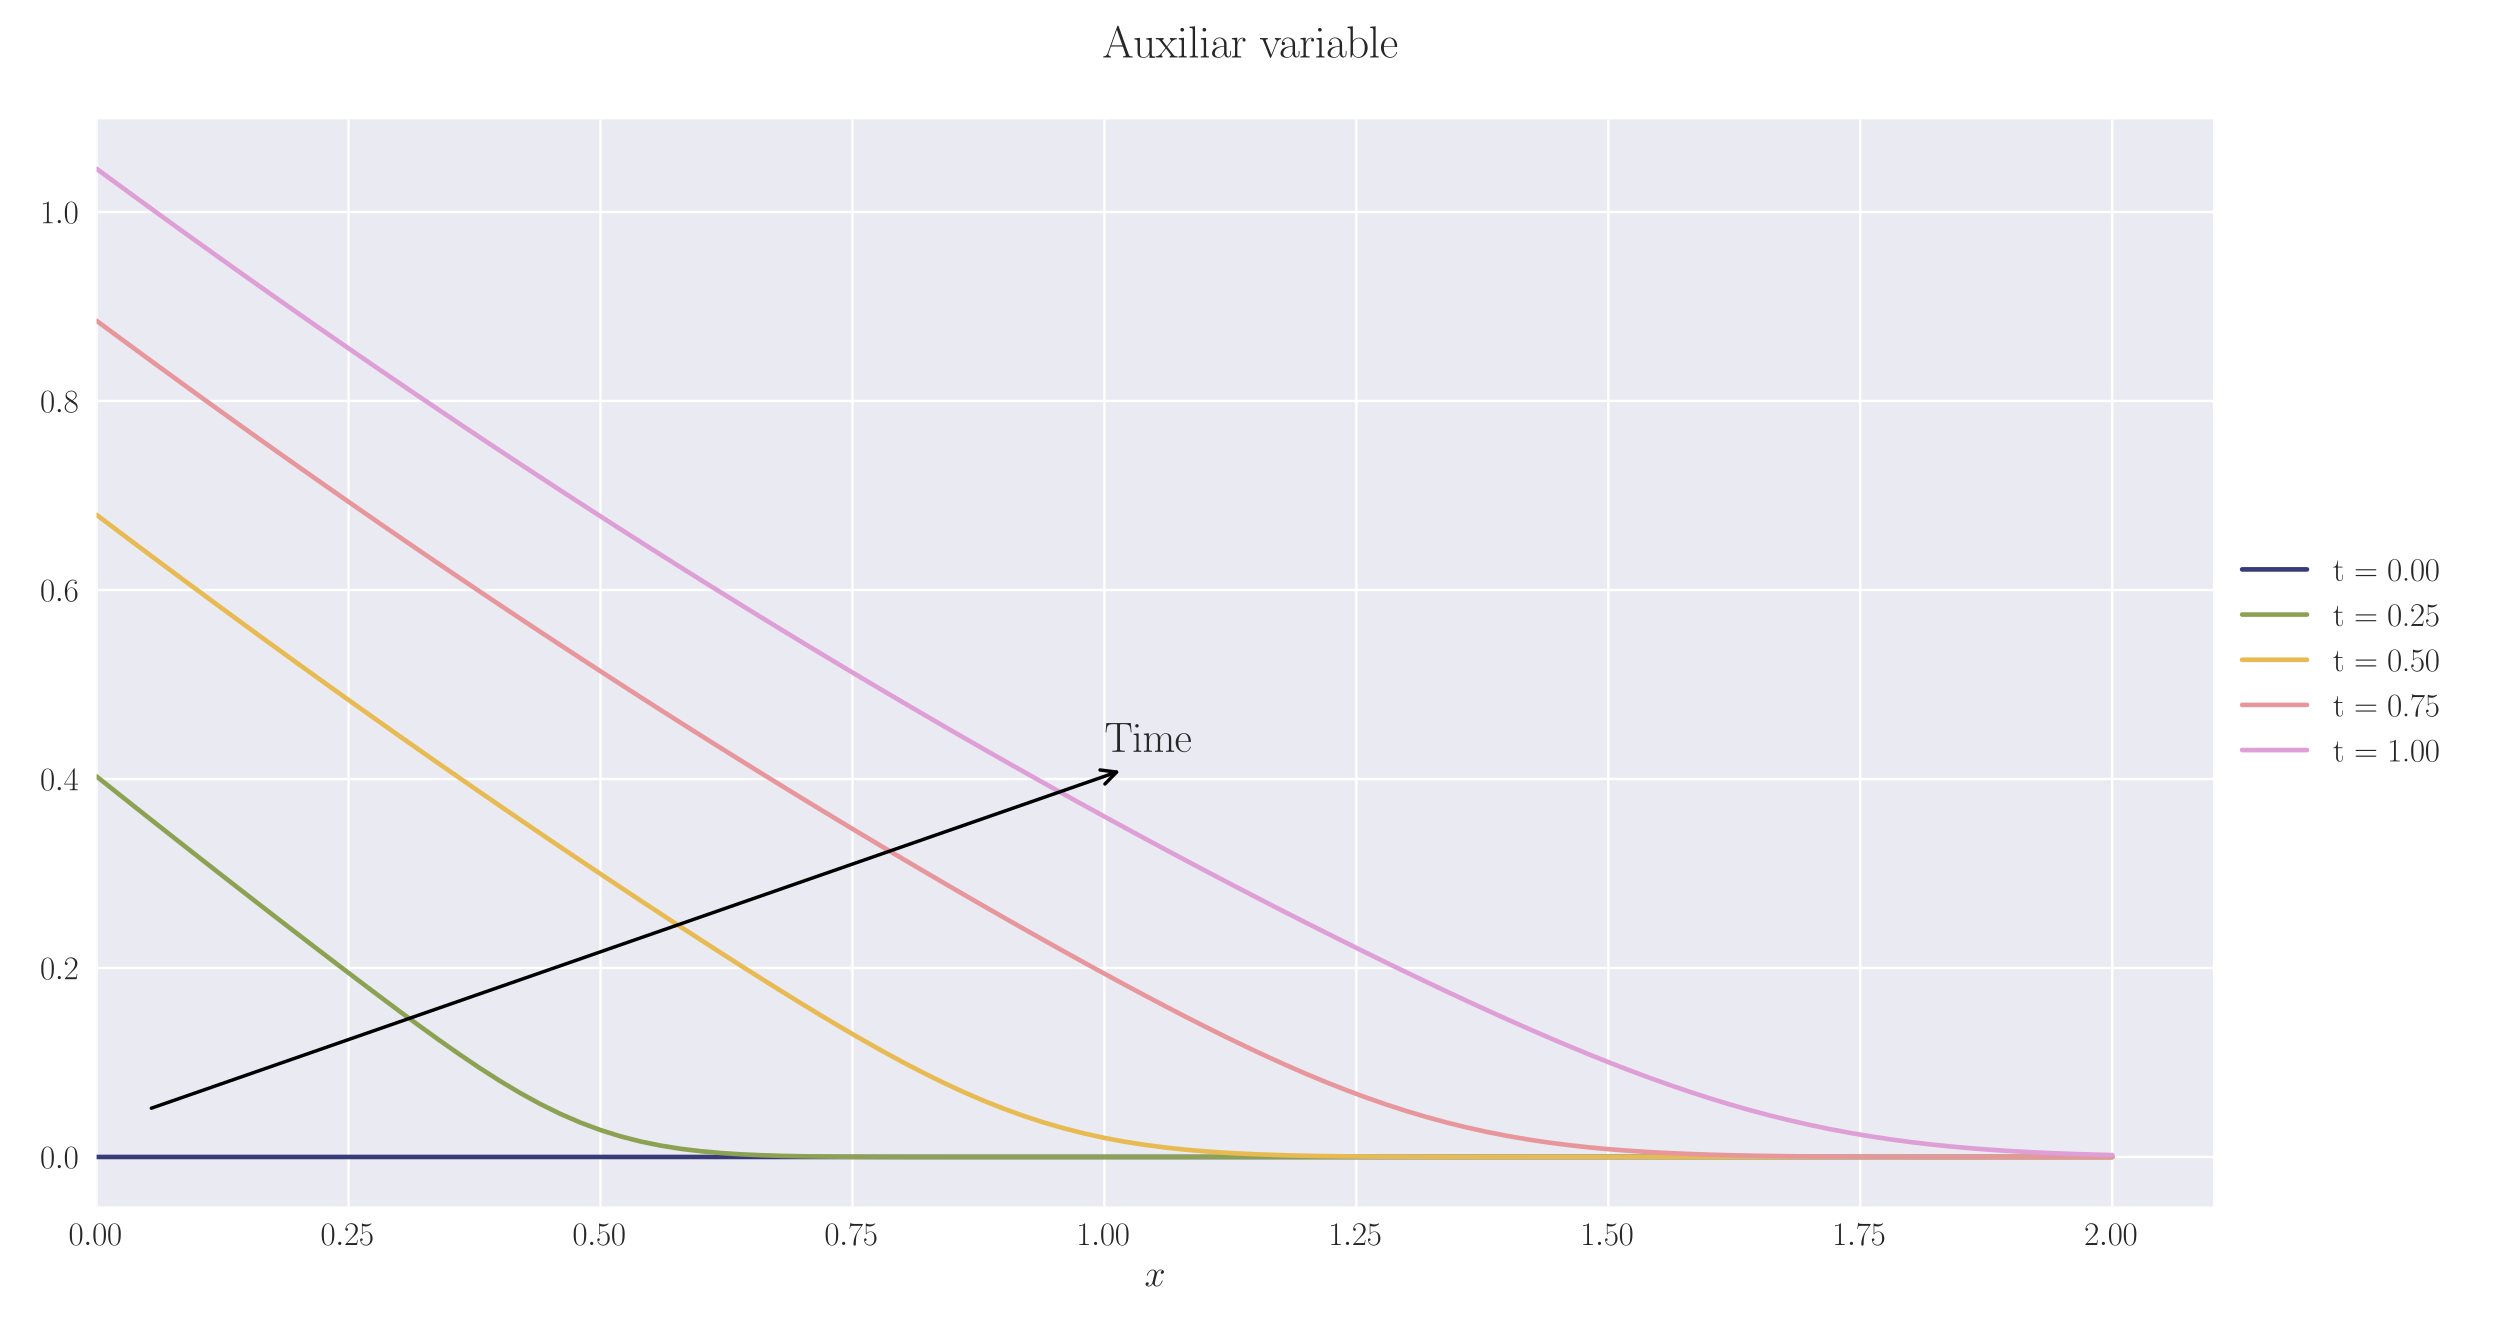<?xml version="1.0" encoding="utf-8" standalone="no"?>
<!DOCTYPE svg PUBLIC "-//W3C//DTD SVG 1.1//EN"
  "http://www.w3.org/Graphics/SVG/1.1/DTD/svg11.dtd">
<svg xmlns:xlink="http://www.w3.org/1999/xlink" width="1080pt" height="576pt" viewBox="0 0 1080 576" xmlns="http://www.w3.org/2000/svg" version="1.1">
 <defs>
  <style type="text/css">*{stroke-linejoin: round; stroke-linecap: butt}</style>
 </defs>
 <g id="figure_1">
  <g id="patch_1">
   <path d="M 0 576 
L 1080 576 
L 1080 0 
L 0 0 
z
" style="fill: #ffffff"/>
  </g>
  <g id="axes_1">
   <g id="patch_2">
    <path d="M 41.731 521.153 
L 956.003 521.153 
L 956.003 51.564 
L 41.731 51.564 
z
" style="fill: #eaeaf2"/>
   </g>
   <g id="matplotlib.axis_1">
    <g id="xtick_1">
     <g id="line2d_1">
      <path d="M 41.731 521.153 
L 41.731 51.564 
" clip-path="url(#p2956e46020)" style="fill: none; stroke: #ffffff; stroke-linecap: round"/>
     </g>
     <g id="line2d_2"/>
     <g id="text_1">
      <!-- $\mathdefault{0.00}$ -->
      <g style="fill: #262626" transform="translate(29.591 537.839) scale(0.14 -0.14)">
       <defs>
        <path id="CMR17-30" d="M 2688 2025 
C 2688 2416 2682 3080 2413 3591 
C 2176 4039 1798 4198 1466 4198 
C 1158 4198 768 4058 525 3597 
C 269 3118 243 2524 243 2025 
C 243 1661 250 1106 448 619 
C 723 -39 1216 -128 1466 -128 
C 1760 -128 2208 -7 2470 600 
C 2662 1042 2688 1559 2688 2025 
z
M 1466 -26 
C 1056 -26 813 325 723 812 
C 653 1188 653 1738 653 2096 
C 653 2588 653 2997 736 3387 
C 858 3929 1216 4096 1466 4096 
C 1728 4096 2067 3923 2189 3400 
C 2272 3036 2278 2607 2278 2096 
C 2278 1680 2278 1169 2202 792 
C 2067 95 1690 -26 1466 -26 
z
" transform="scale(0.016)"/>
        <path id="CMMI12-3a" d="M 1178 307 
C 1178 492 1024 619 870 619 
C 685 619 557 466 557 313 
C 557 128 710 0 864 0 
C 1050 0 1178 153 1178 307 
z
" transform="scale(0.016)"/>
       </defs>
       <use xlink:href="#CMR17-30" transform="scale(0.996)"/>
       <use xlink:href="#CMMI12-3a" transform="translate(45.69 0) scale(0.996)"/>
       <use xlink:href="#CMR17-30" transform="translate(72.788 0) scale(0.996)"/>
       <use xlink:href="#CMR17-30" transform="translate(118.478 0) scale(0.996)"/>
      </g>
     </g>
    </g>
    <g id="xtick_2">
     <g id="line2d_3">
      <path d="M 150.573 521.153 
L 150.573 51.564 
" clip-path="url(#p2956e46020)" style="fill: none; stroke: #ffffff; stroke-linecap: round"/>
     </g>
     <g id="line2d_4"/>
     <g id="text_2">
      <!-- $\mathdefault{0.25}$ -->
      <g style="fill: #262626" transform="translate(138.433 537.839) scale(0.14 -0.14)">
       <defs>
        <path id="CMR17-32" d="M 2669 989 
L 2554 989 
C 2490 536 2438 459 2413 420 
C 2381 369 1920 369 1830 369 
L 602 369 
C 832 619 1280 1072 1824 1597 
C 2214 1967 2669 2402 2669 3035 
C 2669 3790 2067 4224 1395 4224 
C 691 4224 262 3604 262 3030 
C 262 2780 448 2748 525 2748 
C 589 2748 781 2787 781 3010 
C 781 3207 614 3264 525 3264 
C 486 3264 448 3258 422 3245 
C 544 3790 915 4058 1306 4058 
C 1862 4058 2227 3617 2227 3035 
C 2227 2479 1901 2000 1536 1584 
L 262 146 
L 262 0 
L 2515 0 
L 2669 989 
z
" transform="scale(0.016)"/>
        <path id="CMR17-35" d="M 730 3692 
C 794 3666 1056 3584 1325 3584 
C 1920 3584 2246 3911 2432 4100 
C 2432 4157 2432 4192 2394 4192 
C 2387 4192 2374 4192 2323 4163 
C 2099 4058 1837 3973 1517 3973 
C 1325 3973 1037 3999 723 4139 
C 653 4171 640 4171 634 4171 
C 602 4171 595 4164 595 4037 
L 595 2203 
C 595 2089 595 2057 659 2057 
C 691 2057 704 2070 736 2114 
C 941 2401 1222 2522 1542 2522 
C 1766 2522 2246 2382 2246 1289 
C 2246 1085 2246 715 2054 421 
C 1894 159 1645 25 1370 25 
C 947 25 518 320 403 814 
C 429 807 480 795 506 795 
C 589 795 749 840 749 1038 
C 749 1210 627 1280 506 1280 
C 358 1280 262 1190 262 1011 
C 262 454 704 -128 1382 -128 
C 2042 -128 2669 440 2669 1264 
C 2669 2030 2170 2624 1549 2624 
C 1222 2624 947 2503 730 2274 
L 730 3692 
z
" transform="scale(0.016)"/>
       </defs>
       <use xlink:href="#CMR17-30" transform="scale(0.996)"/>
       <use xlink:href="#CMMI12-3a" transform="translate(45.69 0) scale(0.996)"/>
       <use xlink:href="#CMR17-32" transform="translate(72.788 0) scale(0.996)"/>
       <use xlink:href="#CMR17-35" transform="translate(118.478 0) scale(0.996)"/>
      </g>
     </g>
    </g>
    <g id="xtick_3">
     <g id="line2d_5">
      <path d="M 259.415 521.153 
L 259.415 51.564 
" clip-path="url(#p2956e46020)" style="fill: none; stroke: #ffffff; stroke-linecap: round"/>
     </g>
     <g id="line2d_6"/>
     <g id="text_3">
      <!-- $\mathdefault{0.50}$ -->
      <g style="fill: #262626" transform="translate(247.275 537.839) scale(0.14 -0.14)">
       <use xlink:href="#CMR17-30" transform="scale(0.996)"/>
       <use xlink:href="#CMMI12-3a" transform="translate(45.69 0) scale(0.996)"/>
       <use xlink:href="#CMR17-35" transform="translate(72.788 0) scale(0.996)"/>
       <use xlink:href="#CMR17-30" transform="translate(118.478 0) scale(0.996)"/>
      </g>
     </g>
    </g>
    <g id="xtick_4">
     <g id="line2d_7">
      <path d="M 368.256 521.153 
L 368.256 51.564 
" clip-path="url(#p2956e46020)" style="fill: none; stroke: #ffffff; stroke-linecap: round"/>
     </g>
     <g id="line2d_8"/>
     <g id="text_4">
      <!-- $\mathdefault{0.75}$ -->
      <g style="fill: #262626" transform="translate(356.117 537.839) scale(0.14 -0.14)">
       <defs>
        <path id="CMR17-37" d="M 2886 3941 
L 2886 4081 
L 1382 4081 
C 634 4081 621 4165 595 4288 
L 480 4288 
L 294 3094 
L 410 3094 
C 429 3215 474 3540 550 3661 
C 589 3712 1062 3712 1171 3712 
L 2579 3712 
L 1869 2661 
C 1395 1954 1069 999 1069 165 
C 1069 89 1069 -128 1299 -128 
C 1530 -128 1530 89 1530 171 
L 1530 465 
C 1530 1508 1709 2196 2003 2636 
L 2886 3941 
z
" transform="scale(0.016)"/>
       </defs>
       <use xlink:href="#CMR17-30" transform="scale(0.996)"/>
       <use xlink:href="#CMMI12-3a" transform="translate(45.69 0) scale(0.996)"/>
       <use xlink:href="#CMR17-37" transform="translate(72.788 0) scale(0.996)"/>
       <use xlink:href="#CMR17-35" transform="translate(118.478 0) scale(0.996)"/>
      </g>
     </g>
    </g>
    <g id="xtick_5">
     <g id="line2d_9">
      <path d="M 477.098 521.153 
L 477.098 51.564 
" clip-path="url(#p2956e46020)" style="fill: none; stroke: #ffffff; stroke-linecap: round"/>
     </g>
     <g id="line2d_10"/>
     <g id="text_5">
      <!-- $\mathdefault{1.00}$ -->
      <g style="fill: #262626" transform="translate(464.959 537.839) scale(0.14 -0.14)">
       <defs>
        <path id="CMR17-31" d="M 1702 4058 
C 1702 4192 1696 4192 1606 4192 
C 1357 3916 979 3827 621 3827 
C 602 3827 570 3827 563 3808 
C 557 3795 557 3782 557 3648 
C 755 3648 1088 3686 1344 3839 
L 1344 461 
C 1344 236 1331 160 781 160 
L 589 160 
L 589 0 
C 896 0 1216 0 1523 0 
C 1830 0 2150 0 2458 0 
L 2458 160 
L 2266 160 
C 1715 160 1702 230 1702 458 
L 1702 4058 
z
" transform="scale(0.016)"/>
       </defs>
       <use xlink:href="#CMR17-31" transform="scale(0.996)"/>
       <use xlink:href="#CMMI12-3a" transform="translate(45.69 0) scale(0.996)"/>
       <use xlink:href="#CMR17-30" transform="translate(72.788 0) scale(0.996)"/>
       <use xlink:href="#CMR17-30" transform="translate(118.478 0) scale(0.996)"/>
      </g>
     </g>
    </g>
    <g id="xtick_6">
     <g id="line2d_11">
      <path d="M 585.94 521.153 
L 585.94 51.564 
" clip-path="url(#p2956e46020)" style="fill: none; stroke: #ffffff; stroke-linecap: round"/>
     </g>
     <g id="line2d_12"/>
     <g id="text_6">
      <!-- $\mathdefault{1.25}$ -->
      <g style="fill: #262626" transform="translate(573.801 537.839) scale(0.14 -0.14)">
       <use xlink:href="#CMR17-31" transform="scale(0.996)"/>
       <use xlink:href="#CMMI12-3a" transform="translate(45.69 0) scale(0.996)"/>
       <use xlink:href="#CMR17-32" transform="translate(72.788 0) scale(0.996)"/>
       <use xlink:href="#CMR17-35" transform="translate(118.478 0) scale(0.996)"/>
      </g>
     </g>
    </g>
    <g id="xtick_7">
     <g id="line2d_13">
      <path d="M 694.782 521.153 
L 694.782 51.564 
" clip-path="url(#p2956e46020)" style="fill: none; stroke: #ffffff; stroke-linecap: round"/>
     </g>
     <g id="line2d_14"/>
     <g id="text_7">
      <!-- $\mathdefault{1.50}$ -->
      <g style="fill: #262626" transform="translate(682.643 537.839) scale(0.14 -0.14)">
       <use xlink:href="#CMR17-31" transform="scale(0.996)"/>
       <use xlink:href="#CMMI12-3a" transform="translate(45.69 0) scale(0.996)"/>
       <use xlink:href="#CMR17-35" transform="translate(72.788 0) scale(0.996)"/>
       <use xlink:href="#CMR17-30" transform="translate(118.478 0) scale(0.996)"/>
      </g>
     </g>
    </g>
    <g id="xtick_8">
     <g id="line2d_15">
      <path d="M 803.624 521.153 
L 803.624 51.564 
" clip-path="url(#p2956e46020)" style="fill: none; stroke: #ffffff; stroke-linecap: round"/>
     </g>
     <g id="line2d_16"/>
     <g id="text_8">
      <!-- $\mathdefault{1.75}$ -->
      <g style="fill: #262626" transform="translate(791.485 537.839) scale(0.14 -0.14)">
       <use xlink:href="#CMR17-31" transform="scale(0.996)"/>
       <use xlink:href="#CMMI12-3a" transform="translate(45.69 0) scale(0.996)"/>
       <use xlink:href="#CMR17-37" transform="translate(72.788 0) scale(0.996)"/>
       <use xlink:href="#CMR17-35" transform="translate(118.478 0) scale(0.996)"/>
      </g>
     </g>
    </g>
    <g id="xtick_9">
     <g id="line2d_17">
      <path d="M 912.466 521.153 
L 912.466 51.564 
" clip-path="url(#p2956e46020)" style="fill: none; stroke: #ffffff; stroke-linecap: round"/>
     </g>
     <g id="line2d_18"/>
     <g id="text_9">
      <!-- $\mathdefault{2.00}$ -->
      <g style="fill: #262626" transform="translate(900.327 537.839) scale(0.14 -0.14)">
       <use xlink:href="#CMR17-32" transform="scale(0.996)"/>
       <use xlink:href="#CMMI12-3a" transform="translate(45.69 0) scale(0.996)"/>
       <use xlink:href="#CMR17-30" transform="translate(72.788 0) scale(0.996)"/>
       <use xlink:href="#CMR17-30" transform="translate(118.478 0) scale(0.996)"/>
      </g>
     </g>
    </g>
    <g id="text_10">
     <!-- $x$ -->
     <g style="fill: #262626" transform="translate(494.432 555.621) scale(0.16 -0.16)">
      <defs>
       <path id="CMMI12-78" d="M 3034 2606 
C 2829 2567 2752 2414 2752 2293 
C 2752 2139 2874 2088 2963 2088 
C 3155 2088 3290 2254 3290 2427 
C 3290 2695 2982 2816 2714 2816 
C 2323 2816 2106 2433 2048 2312 
C 1901 2816 1504 2816 1389 2816 
C 736 2816 390 1980 390 1839 
C 390 1814 416 1782 461 1782 
C 512 1782 525 1820 538 1846 
C 755 2555 1184 2689 1370 2689 
C 1658 2689 1715 2420 1715 2267 
C 1715 2127 1677 1980 1600 1673 
L 1382 798 
C 1286 415 1101 64 762 64 
C 730 64 570 64 435 147 
C 666 192 717 383 717 460 
C 717 588 621 664 499 664 
C 346 664 179 530 179 326 
C 179 57 480 -64 755 -64 
C 1062 -64 1280 179 1414 441 
C 1517 64 1837 -64 2074 -64 
C 2726 -64 3072 773 3072 913 
C 3072 945 3046 971 3008 971 
C 2950 971 2944 939 2925 888 
C 2752 326 2381 64 2093 64 
C 1869 64 1747 230 1747 492 
C 1747 632 1773 734 1875 1156 
L 2099 2024 
C 2195 2408 2413 2689 2707 2689 
C 2720 2689 2899 2689 3034 2606 
z
" transform="scale(0.016)"/>
      </defs>
      <use xlink:href="#CMMI12-78" transform="scale(0.996)"/>
     </g>
    </g>
   </g>
   <g id="matplotlib.axis_2">
    <g id="ytick_1">
     <g id="line2d_19">
      <path d="M 41.731 499.808 
L 956.003 499.808 
" clip-path="url(#p2956e46020)" style="fill: none; stroke: #ffffff; stroke-linecap: round"/>
     </g>
     <g id="line2d_20"/>
     <g id="text_11">
      <!-- $\mathdefault{0.0}$ -->
      <g style="fill: #262626" transform="translate(17.28 504.651) scale(0.14 -0.14)">
       <use xlink:href="#CMR17-30" transform="scale(0.996)"/>
       <use xlink:href="#CMMI12-3a" transform="translate(45.69 0) scale(0.996)"/>
       <use xlink:href="#CMR17-30" transform="translate(72.788 0) scale(0.996)"/>
      </g>
     </g>
    </g>
    <g id="ytick_2">
     <g id="line2d_21">
      <path d="M 41.731 418.162 
L 956.003 418.162 
" clip-path="url(#p2956e46020)" style="fill: none; stroke: #ffffff; stroke-linecap: round"/>
     </g>
     <g id="line2d_22"/>
     <g id="text_12">
      <!-- $\mathdefault{0.2}$ -->
      <g style="fill: #262626" transform="translate(17.28 423.005) scale(0.14 -0.14)">
       <use xlink:href="#CMR17-30" transform="scale(0.996)"/>
       <use xlink:href="#CMMI12-3a" transform="translate(45.69 0) scale(0.996)"/>
       <use xlink:href="#CMR17-32" transform="translate(72.788 0) scale(0.996)"/>
      </g>
     </g>
    </g>
    <g id="ytick_3">
     <g id="line2d_23">
      <path d="M 41.731 336.515 
L 956.003 336.515 
" clip-path="url(#p2956e46020)" style="fill: none; stroke: #ffffff; stroke-linecap: round"/>
     </g>
     <g id="line2d_24"/>
     <g id="text_13">
      <!-- $\mathdefault{0.4}$ -->
      <g style="fill: #262626" transform="translate(17.28 341.358) scale(0.14 -0.14)">
       <defs>
        <path id="CMR17-34" d="M 2150 4122 
C 2150 4256 2144 4256 2029 4256 
L 128 1254 
L 128 1088 
L 1779 1088 
L 1779 457 
C 1779 224 1766 160 1318 160 
L 1197 160 
L 1197 0 
C 1402 0 1747 0 1965 0 
C 2182 0 2528 0 2733 0 
L 2733 160 
L 2611 160 
C 2163 160 2150 224 2150 457 
L 2150 1088 
L 2803 1088 
L 2803 1254 
L 2150 1254 
L 2150 4122 
z
M 1798 3703 
L 1798 1254 
L 256 1254 
L 1798 3703 
z
" transform="scale(0.016)"/>
       </defs>
       <use xlink:href="#CMR17-30" transform="scale(0.996)"/>
       <use xlink:href="#CMMI12-3a" transform="translate(45.69 0) scale(0.996)"/>
       <use xlink:href="#CMR17-34" transform="translate(72.788 0) scale(0.996)"/>
      </g>
     </g>
    </g>
    <g id="ytick_4">
     <g id="line2d_25">
      <path d="M 41.731 254.869 
L 956.003 254.869 
" clip-path="url(#p2956e46020)" style="fill: none; stroke: #ffffff; stroke-linecap: round"/>
     </g>
     <g id="line2d_26"/>
     <g id="text_14">
      <!-- $\mathdefault{0.6}$ -->
      <g style="fill: #262626" transform="translate(17.28 259.712) scale(0.14 -0.14)">
       <defs>
        <path id="CMR17-36" d="M 678 2176 
C 678 3690 1395 4032 1811 4032 
C 1946 4032 2272 4009 2400 3776 
C 2298 3776 2106 3776 2106 3553 
C 2106 3381 2246 3323 2336 3323 
C 2394 3323 2566 3348 2566 3560 
C 2566 3954 2246 4179 1805 4179 
C 1043 4179 243 3390 243 1984 
C 243 253 966 -128 1478 -128 
C 2099 -128 2688 427 2688 1283 
C 2688 2081 2170 2662 1517 2662 
C 1126 2662 838 2407 678 1960 
L 678 2176 
z
M 1478 25 
C 691 25 691 1200 691 1436 
C 691 1896 909 2560 1504 2560 
C 1613 2560 1926 2560 2138 2120 
C 2253 1870 2253 1609 2253 1289 
C 2253 944 2253 690 2118 434 
C 1978 171 1773 25 1478 25 
z
" transform="scale(0.016)"/>
       </defs>
       <use xlink:href="#CMR17-30" transform="scale(0.996)"/>
       <use xlink:href="#CMMI12-3a" transform="translate(45.69 0) scale(0.996)"/>
       <use xlink:href="#CMR17-36" transform="translate(72.788 0) scale(0.996)"/>
      </g>
     </g>
    </g>
    <g id="ytick_5">
     <g id="line2d_27">
      <path d="M 41.731 173.223 
L 956.003 173.223 
" clip-path="url(#p2956e46020)" style="fill: none; stroke: #ffffff; stroke-linecap: round"/>
     </g>
     <g id="line2d_28"/>
     <g id="text_15">
      <!-- $\mathdefault{0.8}$ -->
      <g style="fill: #262626" transform="translate(17.28 178.066) scale(0.14 -0.14)">
       <defs>
        <path id="CMR17-38" d="M 1741 2264 
C 2144 2467 2554 2773 2554 3263 
C 2554 3841 1990 4179 1472 4179 
C 890 4179 378 3759 378 3180 
C 378 3021 416 2747 666 2505 
C 730 2442 998 2251 1171 2130 
C 883 1983 211 1634 211 934 
C 211 279 838 -128 1459 -128 
C 2144 -128 2720 362 2720 1010 
C 2720 1590 2330 1857 2074 2029 
L 1741 2264 
z
M 902 2822 
C 851 2854 595 3051 595 3351 
C 595 3739 998 4032 1459 4032 
C 1965 4032 2336 3676 2336 3262 
C 2336 2669 1670 2331 1638 2331 
C 1632 2331 1626 2331 1574 2370 
L 902 2822 
z
M 2080 1519 
C 2176 1449 2483 1240 2483 851 
C 2483 381 2010 25 1472 25 
C 890 25 448 438 448 940 
C 448 1443 838 1862 1280 2060 
L 2080 1519 
z
" transform="scale(0.016)"/>
       </defs>
       <use xlink:href="#CMR17-30" transform="scale(0.996)"/>
       <use xlink:href="#CMMI12-3a" transform="translate(45.69 0) scale(0.996)"/>
       <use xlink:href="#CMR17-38" transform="translate(72.788 0) scale(0.996)"/>
      </g>
     </g>
    </g>
    <g id="ytick_6">
     <g id="line2d_29">
      <path d="M 41.731 91.576 
L 956.003 91.576 
" clip-path="url(#p2956e46020)" style="fill: none; stroke: #ffffff; stroke-linecap: round"/>
     </g>
     <g id="line2d_30"/>
     <g id="text_16">
      <!-- $\mathdefault{1.0}$ -->
      <g style="fill: #262626" transform="translate(17.28 96.419) scale(0.14 -0.14)">
       <use xlink:href="#CMR17-31" transform="scale(0.996)"/>
       <use xlink:href="#CMMI12-3a" transform="translate(45.69 0) scale(0.996)"/>
       <use xlink:href="#CMR17-30" transform="translate(72.788 0) scale(0.996)"/>
      </g>
     </g>
    </g>
   </g>
   <g id="line2d_31">
    <path d="M 41.731 499.808 
L 50.438 499.808 
L 59.145 499.808 
L 67.853 499.808 
L 76.56 499.808 
L 85.267 499.808 
L 93.975 499.808 
L 102.682 499.808 
L 111.389 499.808 
L 120.097 499.808 
L 128.804 499.808 
L 137.512 499.808 
L 146.219 499.808 
L 154.926 499.808 
L 163.634 499.808 
L 172.341 499.808 
L 181.048 499.808 
L 189.756 499.808 
L 198.463 499.808 
L 207.17 499.808 
L 215.878 499.808 
L 224.585 499.808 
L 233.292 499.808 
L 242 499.808 
L 250.707 499.808 
L 259.415 499.808 
L 268.122 499.808 
L 276.829 499.808 
L 285.537 499.808 
L 294.244 499.808 
L 302.951 499.808 
L 311.659 499.808 
L 320.366 499.808 
L 329.073 499.808 
L 337.781 499.808 
L 346.488 499.808 
L 355.195 499.808 
L 363.903 499.808 
L 372.61 499.808 
L 381.318 499.808 
L 390.025 499.808 
L 398.732 499.808 
L 407.44 499.808 
L 416.147 499.808 
L 424.854 499.808 
L 433.562 499.808 
L 442.269 499.808 
L 450.976 499.808 
L 459.684 499.808 
L 468.391 499.808 
L 477.098 499.808 
L 485.806 499.808 
L 494.513 499.808 
L 503.221 499.808 
L 511.928 499.808 
L 520.635 499.808 
L 529.343 499.808 
L 538.05 499.808 
L 546.757 499.808 
L 555.465 499.808 
L 564.172 499.808 
L 572.879 499.808 
L 581.587 499.808 
L 590.294 499.808 
L 599.001 499.808 
L 607.709 499.808 
L 616.416 499.808 
L 625.124 499.808 
L 633.831 499.808 
L 642.538 499.808 
L 651.246 499.808 
L 659.953 499.808 
L 668.66 499.808 
L 677.368 499.808 
L 686.075 499.808 
L 694.782 499.808 
L 703.49 499.808 
L 712.197 499.808 
L 720.904 499.808 
L 729.612 499.808 
L 738.319 499.808 
L 747.027 499.808 
L 755.734 499.808 
L 764.441 499.808 
L 773.149 499.808 
L 781.856 499.808 
L 790.563 499.808 
L 799.271 499.808 
L 807.978 499.808 
L 816.685 499.808 
L 825.393 499.808 
L 834.1 499.808 
L 842.807 499.808 
L 851.515 499.808 
L 860.222 499.808 
L 868.93 499.808 
L 877.637 499.808 
L 886.344 499.808 
L 895.052 499.808 
L 903.759 499.808 
L 912.466 499.808 
" clip-path="url(#p2956e46020)" style="fill: none; stroke: #393b79; stroke-width: 2; stroke-linecap: round"/>
   </g>
   <g id="line2d_32">
    <path d="M 41.731 335.423 
L 50.438 342.36 
L 59.145 349.272 
L 67.853 356.159 
L 76.56 363.02 
L 85.267 369.857 
L 93.975 376.668 
L 102.682 383.455 
L 111.389 390.216 
L 120.097 396.951 
L 128.804 403.66 
L 137.512 410.342 
L 146.219 416.992 
L 154.926 423.606 
L 163.634 430.172 
L 172.341 436.673 
L 181.048 443.082 
L 189.756 449.363 
L 198.463 455.467 
L 207.17 461.336 
L 215.878 466.906 
L 224.585 472.108 
L 233.292 476.881 
L 242 481.173 
L 250.707 484.949 
L 259.415 488.195 
L 268.122 490.918 
L 276.829 493.146 
L 285.537 494.922 
L 294.244 496.303 
L 302.951 497.348 
L 311.659 498.12 
L 320.366 498.675 
L 329.073 499.064 
L 337.781 499.33 
L 346.488 499.508 
L 355.195 499.623 
L 363.903 499.697 
L 372.61 499.743 
L 381.318 499.77 
L 390.025 499.787 
L 398.732 499.796 
L 407.44 499.802 
L 416.147 499.805 
L 424.854 499.806 
L 433.562 499.807 
L 442.269 499.808 
L 450.976 499.808 
L 459.684 499.808 
L 468.391 499.808 
L 477.098 499.808 
L 485.806 499.808 
L 494.513 499.808 
L 503.221 499.808 
L 511.928 499.808 
L 520.635 499.808 
L 529.343 499.808 
L 538.05 499.808 
L 546.757 499.808 
L 555.465 499.808 
L 564.172 499.808 
L 572.879 499.808 
L 581.587 499.808 
L 590.294 499.808 
L 599.001 499.808 
L 607.709 499.808 
L 616.416 499.808 
L 625.124 499.808 
L 633.831 499.808 
L 642.538 499.808 
L 651.246 499.808 
L 659.953 499.808 
L 668.66 499.808 
L 677.368 499.808 
L 686.075 499.808 
L 694.782 499.808 
L 703.49 499.808 
L 712.197 499.808 
L 720.904 499.808 
L 729.612 499.808 
L 738.319 499.808 
L 747.027 499.808 
L 755.734 499.808 
L 764.441 499.808 
L 773.149 499.808 
L 781.856 499.808 
L 790.563 499.808 
L 799.271 499.808 
L 807.978 499.808 
L 816.685 499.808 
L 825.393 499.808 
L 834.1 499.808 
L 842.807 499.808 
L 851.515 499.808 
L 860.222 499.808 
L 868.93 499.808 
L 877.637 499.808 
L 886.344 499.808 
L 895.052 499.808 
L 903.759 499.808 
L 912.466 499.808 
" clip-path="url(#p2956e46020)" style="fill: none; stroke: #8ca252; stroke-width: 2; stroke-linecap: round"/>
   </g>
   <g id="line2d_33">
    <path d="M 41.731 222.407 
L 50.438 228.98 
L 59.145 235.523 
L 67.853 242.036 
L 76.56 248.519 
L 85.267 254.971 
L 93.975 261.393 
L 102.682 267.785 
L 111.389 274.146 
L 120.097 280.477 
L 128.804 286.777 
L 137.512 293.046 
L 146.219 299.285 
L 154.926 305.493 
L 163.634 311.67 
L 172.341 317.816 
L 181.048 323.931 
L 189.756 330.015 
L 198.463 336.068 
L 207.17 342.089 
L 215.878 348.079 
L 224.585 354.037 
L 233.292 359.963 
L 242 365.857 
L 250.707 371.719 
L 259.415 377.549 
L 268.122 383.346 
L 276.829 389.109 
L 285.537 394.838 
L 294.244 400.531 
L 302.951 406.185 
L 311.659 411.798 
L 320.366 417.364 
L 329.073 422.877 
L 337.781 428.327 
L 346.488 433.704 
L 355.195 438.992 
L 363.903 444.174 
L 372.61 449.229 
L 381.318 454.134 
L 390.025 458.861 
L 398.732 463.386 
L 407.44 467.68 
L 416.147 471.719 
L 424.854 475.479 
L 433.562 478.943 
L 442.269 482.096 
L 450.976 484.933 
L 459.684 487.453 
L 468.391 489.662 
L 477.098 491.572 
L 485.806 493.202 
L 494.513 494.572 
L 503.221 495.709 
L 511.928 496.638 
L 520.635 497.387 
L 529.343 497.982 
L 538.05 498.448 
L 546.757 498.808 
L 555.465 499.082 
L 564.172 499.287 
L 572.879 499.439 
L 581.587 499.55 
L 590.294 499.63 
L 599.001 499.687 
L 607.709 499.726 
L 616.416 499.754 
L 625.124 499.772 
L 633.831 499.785 
L 642.538 499.793 
L 651.246 499.799 
L 659.953 499.802 
L 668.66 499.804 
L 677.368 499.806 
L 686.075 499.807 
L 694.782 499.807 
L 703.49 499.808 
L 712.197 499.808 
L 720.904 499.808 
L 729.612 499.808 
L 738.319 499.808 
L 747.027 499.808 
L 755.734 499.808 
L 764.441 499.808 
L 773.149 499.808 
L 781.856 499.808 
L 790.563 499.808 
L 799.271 499.808 
L 807.978 499.808 
L 816.685 499.808 
L 825.393 499.808 
L 834.1 499.808 
L 842.807 499.808 
L 851.515 499.808 
L 860.222 499.808 
L 868.93 499.808 
L 877.637 499.808 
L 886.344 499.808 
L 895.052 499.808 
L 903.759 499.808 
L 912.466 499.808 
" clip-path="url(#p2956e46020)" style="fill: none; stroke: #e7ba52; stroke-width: 2; stroke-linecap: round"/>
   </g>
   <g id="line2d_34">
    <path d="M 41.731 138.577 
L 50.438 145.015 
L 59.145 151.421 
L 67.853 157.796 
L 76.56 164.139 
L 85.267 170.451 
L 93.975 176.731 
L 102.682 182.979 
L 111.389 189.196 
L 120.097 195.382 
L 128.804 201.535 
L 137.512 207.657 
L 146.219 213.747 
L 154.926 219.805 
L 163.634 225.832 
L 172.341 231.826 
L 181.048 237.788 
L 189.756 243.718 
L 198.463 249.616 
L 207.17 255.481 
L 215.878 261.315 
L 224.585 267.115 
L 233.292 272.884 
L 242 278.62 
L 250.707 284.323 
L 259.415 289.993 
L 268.122 295.63 
L 276.829 301.235 
L 285.537 306.806 
L 294.244 312.344 
L 302.951 317.849 
L 311.659 323.321 
L 320.366 328.759 
L 329.073 334.163 
L 337.781 339.534 
L 346.488 344.871 
L 355.195 350.174 
L 363.903 355.442 
L 372.61 360.677 
L 381.318 365.876 
L 390.025 371.042 
L 398.732 376.172 
L 407.44 381.266 
L 416.147 386.325 
L 424.854 391.348 
L 433.562 396.333 
L 442.269 401.279 
L 450.976 406.185 
L 459.684 411.049 
L 468.391 415.867 
L 477.098 420.635 
L 485.806 425.349 
L 494.513 430.003 
L 503.221 434.589 
L 511.928 439.099 
L 520.635 443.521 
L 529.343 447.845 
L 538.05 452.057 
L 546.757 456.144 
L 555.465 460.09 
L 564.172 463.88 
L 572.879 467.5 
L 581.587 470.935 
L 590.294 474.173 
L 599.001 477.203 
L 607.709 480.016 
L 616.416 482.605 
L 625.124 484.97 
L 633.831 487.109 
L 642.538 489.027 
L 651.246 490.731 
L 659.953 492.229 
L 668.66 493.534 
L 677.368 494.659 
L 686.075 495.619 
L 694.782 496.431 
L 703.49 497.109 
L 712.197 497.671 
L 720.904 498.131 
L 729.612 498.504 
L 738.319 498.803 
L 747.027 499.041 
L 755.734 499.228 
L 764.441 499.373 
L 773.149 499.485 
L 781.856 499.571 
L 790.563 499.635 
L 799.271 499.683 
L 807.978 499.719 
L 816.685 499.745 
L 825.393 499.764 
L 834.1 499.777 
L 842.807 499.787 
L 851.515 499.793 
L 860.222 499.798 
L 868.93 499.801 
L 877.637 499.804 
L 886.344 499.805 
L 895.052 499.806 
L 903.759 499.807 
L 912.466 499.807 
" clip-path="url(#p2956e46020)" style="fill: none; stroke: #e7969c; stroke-width: 2; stroke-linecap: round"/>
   </g>
   <g id="line2d_35">
    <path d="M 41.731 72.909 
L 50.438 79.298 
L 59.145 85.656 
L 67.853 91.981 
L 76.56 98.275 
L 85.267 104.537 
L 93.975 110.767 
L 102.682 116.966 
L 111.389 123.132 
L 120.097 129.267 
L 128.804 135.369 
L 137.512 141.44 
L 146.219 147.479 
L 154.926 153.485 
L 163.634 159.46 
L 172.341 165.403 
L 181.048 171.313 
L 189.756 177.191 
L 198.463 183.037 
L 207.17 188.851 
L 215.878 194.633 
L 224.585 200.382 
L 233.292 206.099 
L 242 211.783 
L 250.707 217.435 
L 259.415 223.055 
L 268.122 228.641 
L 276.829 234.195 
L 285.537 239.717 
L 294.244 245.205 
L 302.951 250.661 
L 311.659 256.083 
L 320.366 261.473 
L 329.073 266.83 
L 337.781 272.153 
L 346.488 277.443 
L 355.195 282.7 
L 363.903 287.924 
L 372.61 293.114 
L 381.318 298.27 
L 390.025 303.393 
L 398.732 308.482 
L 407.44 313.537 
L 416.147 318.558 
L 424.854 323.545 
L 433.562 328.498 
L 442.269 333.417 
L 450.976 338.301 
L 459.684 343.151 
L 468.391 347.966 
L 477.098 352.747 
L 485.806 357.493 
L 494.513 362.204 
L 503.221 366.88 
L 511.928 371.521 
L 520.635 376.126 
L 529.343 380.695 
L 538.05 385.229 
L 546.757 389.726 
L 555.465 394.187 
L 564.172 398.61 
L 572.879 402.994 
L 581.587 407.339 
L 590.294 411.643 
L 599.001 415.905 
L 607.709 420.122 
L 616.416 424.291 
L 625.124 428.408 
L 633.831 432.471 
L 642.538 436.473 
L 651.246 440.408 
L 659.953 444.272 
L 668.66 448.055 
L 677.368 451.75 
L 686.075 455.348 
L 694.782 458.839 
L 703.49 462.215 
L 712.197 465.465 
L 720.904 468.58 
L 729.612 471.551 
L 738.319 474.37 
L 747.027 477.029 
L 755.734 479.523 
L 764.441 481.847 
L 773.149 483.998 
L 781.856 485.976 
L 790.563 487.782 
L 799.271 489.419 
L 807.978 490.892 
L 816.685 492.207 
L 825.393 493.372 
L 834.1 494.395 
L 842.807 495.288 
L 851.515 496.06 
L 860.222 496.723 
L 868.93 497.286 
L 877.637 497.762 
L 886.344 498.16 
L 895.052 498.49 
L 903.759 498.762 
L 912.466 498.984 
" clip-path="url(#p2956e46020)" style="fill: none; stroke: #de9ed6; stroke-width: 2; stroke-linecap: round"/>
   </g>
   <g id="patch_3">
    <path d="M 41.731 521.153 
L 41.731 51.564 
" style="fill: none"/>
   </g>
   <g id="patch_4">
    <path d="M 956.003 521.153 
L 956.003 51.564 
" style="fill: none"/>
   </g>
   <g id="patch_5">
    <path d="M 41.731 521.153 
L 956.003 521.153 
" style="fill: none"/>
   </g>
   <g id="patch_6">
    <path d="M 41.731 51.564 
L 956.003 51.564 
" style="fill: none"/>
   </g>
   <g id="patch_7">
    <path d="M 65.39 478.738 
Q 274.653 405.866 482.333 333.545 
" style="fill: none; stroke: #000000; stroke-width: 1.5; stroke-linecap: round"/>
    <path d="M 475.236 332.628 
L 482.333 333.545 
L 477.341 338.672 
" style="fill: none; stroke: #000000; stroke-width: 1.5; stroke-linecap: round"/>
   </g>
   <g id="text_17">
    <!-- Time -->
    <g style="fill: #262626" transform="translate(477.098 324.765) scale(0.18 -0.18)">
     <defs>
      <path id="CMR17-54" d="M 3981 4326 
L 288 4326 
L 179 2918 
L 294 2918 
C 378 3976 467 4160 1453 4160 
C 1568 4160 1754 4160 1805 4154 
C 1926 4135 1926 4058 1926 3912 
L 1926 459 
C 1926 230 1907 160 1376 160 
L 1197 160 
L 1197 0 
C 1504 0 1824 0 2138 0 
C 2451 0 2771 0 3078 0 
L 3078 160 
L 2899 160 
C 2368 160 2349 230 2349 459 
L 2349 3912 
C 2349 4052 2349 4129 2464 4154 
C 2515 4160 2701 4160 2816 4160 
C 3795 4160 3891 3976 3974 2918 
L 4090 2918 
L 3981 4326 
z
" transform="scale(0.016)"/>
      <path id="CMR17-69" d="M 992 3909 
C 992 4049 877 4170 730 4170 
C 589 4170 467 4056 467 3909 
C 467 3769 582 3648 730 3648 
C 870 3648 992 3763 992 3909 
z
M 243 2706 
L 243 2541 
C 602 2541 653 2502 653 2197 
L 653 427 
C 653 184 627 153 218 153 
L 218 -13 
C 371 0 646 0 806 0 
C 960 0 1222 0 1370 -13 
L 1370 153 
C 992 153 979 191 979 420 
L 979 2776 
L 243 2706 
z
" transform="scale(0.016)"/>
      <path id="CMR17-6d" d="M 4326 1933 
C 4326 2252 4269 2790 3507 2790 
C 3072 2790 2771 2496 2656 2151 
L 2650 2151 
C 2573 2676 2195 2790 1837 2790 
C 1331 2790 1069 2400 973 2144 
L 966 2144 
L 966 2790 
L 211 2720 
L 211 2554 
C 589 2554 646 2515 646 2208 
L 646 428 
C 646 184 621 153 211 153 
L 211 -13 
C 365 0 646 0 813 0 
C 979 0 1267 0 1421 -13 
L 1421 153 
C 1011 153 986 178 986 428 
L 986 1658 
C 986 2247 1344 2688 1792 2688 
C 2266 2688 2317 2266 2317 1958 
L 2317 428 
C 2317 184 2291 153 1882 153 
L 1882 -13 
C 2035 0 2317 0 2483 0 
C 2650 0 2938 0 3091 -13 
L 3091 153 
C 2682 153 2656 178 2656 428 
L 2656 1658 
C 2656 2247 3014 2688 3462 2688 
C 3936 2688 3987 2266 3987 1958 
L 3987 428 
C 3987 184 3962 153 3552 153 
L 3552 -13 
C 3706 0 3987 0 4154 0 
C 4320 0 4608 0 4762 -13 
L 4762 153 
C 4352 153 4326 178 4326 428 
L 4326 1933 
z
" transform="scale(0.016)"/>
      <path id="CMR17-65" d="M 2438 1472 
C 2464 1498 2464 1511 2464 1576 
C 2464 2238 2118 2816 1389 2816 
C 710 2816 173 2169 173 1383 
C 173 551 781 -64 1459 -64 
C 2176 -64 2458 607 2458 740 
C 2458 784 2419 784 2406 784 
C 2362 784 2355 771 2330 696 
C 2189 265 1837 51 1504 51 
C 1229 51 954 203 781 480 
C 582 803 582 1176 582 1472 
L 2438 1472 
z
M 589 1568 
C 634 2505 1126 2714 1382 2714 
C 1818 2714 2112 2297 2118 1568 
L 589 1568 
z
" transform="scale(0.016)"/>
     </defs>
     <use xlink:href="#CMR17-54" transform="scale(0.996)"/>
     <use xlink:href="#CMR17-69" transform="translate(66.51 0) scale(0.996)"/>
     <use xlink:href="#CMR17-6d" transform="translate(91.381 0) scale(0.996)"/>
     <use xlink:href="#CMR17-65" transform="translate(168.301 0) scale(0.996)"/>
    </g>
   </g>
   <g id="legend_1">
    <g id="line2d_36">
     <path d="M 968.603 245.979 
L 982.603 245.979 
L 996.603 245.979 
" style="fill: none; stroke: #393b79; stroke-width: 2; stroke-linecap: round"/>
    </g>
    <g id="text_18">
     <!-- t = 0.00 -->
     <g style="fill: #262626" transform="translate(1007.803 250.879) scale(0.14 -0.14)">
      <defs>
       <path id="CMR17-74" d="M 966 2560 
L 1862 2560 
L 1862 2725 
L 966 2725 
L 966 3904 
L 851 3904 
C 838 3245 614 2668 70 2668 
L 70 2560 
L 627 2560 
L 627 771 
C 627 650 627 -64 1370 -64 
C 1747 -64 1965 306 1965 777 
L 1965 1140 
L 1850 1140 
L 1850 783 
C 1850 344 1677 51 1408 51 
C 1222 51 966 178 966 758 
L 966 2560 
z
" transform="scale(0.016)"/>
       <path id="CMR17-3d" d="M 4115 2017 
C 4211 2017 4307 2017 4307 2125 
C 4307 2240 4198 2240 4090 2240 
L 512 2240 
C 403 2240 294 2240 294 2125 
C 294 2017 390 2017 486 2017 
L 4115 2017 
z
M 4090 896 
C 4198 896 4307 896 4307 1011 
C 4307 1119 4211 1119 4115 1119 
L 486 1119 
C 390 1119 294 1119 294 1011 
C 294 896 403 896 512 896 
L 4090 896 
z
" transform="scale(0.016)"/>
       <path id="CMR17-2e" d="M 1062 261 
C 1062 420 934 522 800 522 
C 672 522 538 420 538 261 
C 538 102 666 0 800 0 
C 928 0 1062 102 1062 261 
z
" transform="scale(0.016)"/>
      </defs>
      <use xlink:href="#CMR17-74" transform="scale(0.996)"/>
      <use xlink:href="#CMR17-3d" transform="translate(65.357 0) scale(0.996)"/>
      <use xlink:href="#CMR17-30" transform="translate(167.147 0) scale(0.996)"/>
      <use xlink:href="#CMR17-2e" transform="translate(212.838 0) scale(0.996)"/>
      <use xlink:href="#CMR17-30" transform="translate(237.709 0) scale(0.996)"/>
      <use xlink:href="#CMR17-30" transform="translate(283.4 0) scale(0.996)"/>
     </g>
    </g>
    <g id="line2d_37">
     <path d="M 968.603 265.491 
L 982.603 265.491 
L 996.603 265.491 
" style="fill: none; stroke: #8ca252; stroke-width: 2; stroke-linecap: round"/>
    </g>
    <g id="text_19">
     <!-- t = 0.25 -->
     <g style="fill: #262626" transform="translate(1007.803 270.391) scale(0.14 -0.14)">
      <use xlink:href="#CMR17-74" transform="scale(0.996)"/>
      <use xlink:href="#CMR17-3d" transform="translate(65.357 0) scale(0.996)"/>
      <use xlink:href="#CMR17-30" transform="translate(167.147 0) scale(0.996)"/>
      <use xlink:href="#CMR17-2e" transform="translate(212.838 0) scale(0.996)"/>
      <use xlink:href="#CMR17-32" transform="translate(237.709 0) scale(0.996)"/>
      <use xlink:href="#CMR17-35" transform="translate(283.4 0) scale(0.996)"/>
     </g>
    </g>
    <g id="line2d_38">
     <path d="M 968.603 285.003 
L 982.603 285.003 
L 996.603 285.003 
" style="fill: none; stroke: #e7ba52; stroke-width: 2; stroke-linecap: round"/>
    </g>
    <g id="text_20">
     <!-- t = 0.50 -->
     <g style="fill: #262626" transform="translate(1007.803 289.903) scale(0.14 -0.14)">
      <use xlink:href="#CMR17-74" transform="scale(0.996)"/>
      <use xlink:href="#CMR17-3d" transform="translate(65.357 0) scale(0.996)"/>
      <use xlink:href="#CMR17-30" transform="translate(167.147 0) scale(0.996)"/>
      <use xlink:href="#CMR17-2e" transform="translate(212.838 0) scale(0.996)"/>
      <use xlink:href="#CMR17-35" transform="translate(237.709 0) scale(0.996)"/>
      <use xlink:href="#CMR17-30" transform="translate(283.4 0) scale(0.996)"/>
     </g>
    </g>
    <g id="line2d_39">
     <path d="M 968.603 304.515 
L 982.603 304.515 
L 996.603 304.515 
" style="fill: none; stroke: #e7969c; stroke-width: 2; stroke-linecap: round"/>
    </g>
    <g id="text_21">
     <!-- t = 0.75 -->
     <g style="fill: #262626" transform="translate(1007.803 309.415) scale(0.14 -0.14)">
      <use xlink:href="#CMR17-74" transform="scale(0.996)"/>
      <use xlink:href="#CMR17-3d" transform="translate(65.357 0) scale(0.996)"/>
      <use xlink:href="#CMR17-30" transform="translate(167.147 0) scale(0.996)"/>
      <use xlink:href="#CMR17-2e" transform="translate(212.838 0) scale(0.996)"/>
      <use xlink:href="#CMR17-37" transform="translate(237.709 0) scale(0.996)"/>
      <use xlink:href="#CMR17-35" transform="translate(283.4 0) scale(0.996)"/>
     </g>
    </g>
    <g id="line2d_40">
     <path d="M 968.603 324.027 
L 982.603 324.027 
L 996.603 324.027 
" style="fill: none; stroke: #de9ed6; stroke-width: 2; stroke-linecap: round"/>
    </g>
    <g id="text_22">
     <!-- t = 1.00 -->
     <g style="fill: #262626" transform="translate(1007.803 328.927) scale(0.14 -0.14)">
      <use xlink:href="#CMR17-74" transform="scale(0.996)"/>
      <use xlink:href="#CMR17-3d" transform="translate(65.357 0) scale(0.996)"/>
      <use xlink:href="#CMR17-31" transform="translate(167.147 0) scale(0.996)"/>
      <use xlink:href="#CMR17-2e" transform="translate(212.838 0) scale(0.996)"/>
      <use xlink:href="#CMR17-30" transform="translate(237.709 0) scale(0.996)"/>
      <use xlink:href="#CMR17-30" transform="translate(283.4 0) scale(0.996)"/>
     </g>
    </g>
   </g>
  </g>
  <g id="text_23">
   <!-- Auxiliar variable -->
   <g style="fill: #262626" transform="translate(476.18 24.804) scale(0.192 -0.192)">
    <defs>
     <path id="CMR17-41" d="M 2323 4378 
C 2291 4461 2278 4480 2214 4480 
C 2150 4480 2138 4461 2106 4378 
L 749 566 
C 627 223 371 153 147 153 
L 147 -13 
C 262 0 518 0 640 0 
C 800 0 1056 0 1210 -13 
L 1210 153 
C 909 153 864 361 864 439 
C 864 497 877 530 890 569 
L 1229 1536 
L 2906 1536 
L 3290 442 
C 3322 365 3322 352 3322 327 
C 3322 153 3046 153 2925 153 
L 2925 0 
C 3110 0 3443 0 3642 0 
C 3808 0 4128 0 4282 -13 
L 4282 153 
C 3942 153 3827 153 3744 387 
L 2323 4378 
z
M 2067 3893 
L 2848 1702 
L 1286 1702 
L 2067 3893 
z
" transform="scale(0.016)"/>
     <path id="CMR17-75" d="M 1882 2693 
L 1882 2528 
C 2259 2528 2317 2489 2317 2186 
L 2317 1032 
C 2317 500 2029 38 1555 38 
C 1030 38 986 348 986 678 
L 986 2763 
L 211 2693 
L 211 2528 
C 467 2528 640 2528 646 2274 
L 646 1058 
C 646 633 646 361 813 183 
C 896 101 1056 -64 1517 -64 
C 2061 -64 2272 377 2323 506 
L 2330 506 
L 2330 -63 
L 3091 -63 
L 3091 128 
C 2714 128 2656 166 2656 473 
L 2656 2763 
L 1882 2693 
z
" transform="scale(0.016)"/>
     <path id="CMR17-78" d="M 1664 1477 
C 1856 1726 2074 2006 2253 2216 
C 2464 2458 2707 2560 2989 2560 
L 2989 2726 
C 2880 2726 2656 2726 2541 2726 
C 2368 2726 2170 2726 2022 2732 
L 2022 2566 
C 2112 2553 2163 2489 2163 2400 
C 2163 2285 2099 2215 2067 2171 
L 1594 1573 
L 1030 2306 
C 973 2376 973 2388 973 2420 
C 973 2497 1037 2560 1146 2560 
L 1146 2732 
C 992 2726 717 2726 557 2726 
C 384 2726 179 2726 38 2732 
L 38 2560 
C 384 2560 461 2534 614 2343 
L 1350 1395 
C 1363 1382 1395 1344 1395 1325 
C 1395 1299 838 619 768 530 
C 480 185 179 160 6 160 
L 6 0 
C 115 0 339 0 454 0 
C 582 0 864 0 979 -6 
L 979 160 
C 941 166 838 179 838 325 
C 838 440 890 510 947 586 
L 1478 1236 
L 2035 512 
C 2086 442 2163 346 2163 301 
C 2163 211 2086 160 1984 160 
L 1984 -6 
C 2138 0 2413 0 2573 0 
C 2746 0 2950 0 3091 -6 
L 3091 160 
C 2771 160 2675 172 2522 370 
L 1664 1477 
z
" transform="scale(0.016)"/>
     <path id="CMR17-6c" d="M 979 4396 
L 218 4326 
L 218 4160 
C 595 4160 653 4122 653 3817 
L 653 426 
C 653 184 627 153 218 153 
L 218 -13 
C 371 0 653 0 813 0 
C 979 0 1261 0 1414 -13 
L 1414 153 
C 1005 153 979 178 979 426 
L 979 4396 
z
" transform="scale(0.016)"/>
     <path id="CMR17-61" d="M 2304 1653 
C 2304 2072 2304 2294 2035 2543 
C 1798 2752 1523 2816 1306 2816 
C 800 2816 435 2407 435 1971 
C 435 1728 627 1728 666 1728 
C 749 1728 896 1778 896 1954 
C 896 2112 774 2181 666 2181 
C 640 2181 608 2174 589 2168 
C 723 2592 1069 2714 1293 2714 
C 1613 2714 1965 2429 1965 1885 
L 1965 1600 
C 1587 1600 1133 1549 774 1357 
C 371 1133 256 813 256 570 
C 256 77 832 -64 1171 -64 
C 1523 -64 1850 139 1990 511 
C 2003 233 2182 -18 2464 -18 
C 2598 -18 2938 70 2938 567 
L 2938 920 
L 2822 920 
L 2822 562 
C 2822 178 2650 128 2566 128 
C 2304 128 2304 458 2304 738 
L 2304 1653 
z
M 1965 870 
C 1965 317 1568 38 1216 38 
C 896 38 646 275 646 570 
C 646 761 730 1100 1101 1305 
C 1408 1478 1760 1504 1965 1504 
L 1965 870 
z
" transform="scale(0.016)"/>
     <path id="CMR17-72" d="M 960 1497 
C 960 2112 1222 2688 1702 2688 
C 1747 2688 1792 2682 1837 2662 
C 1837 2662 1696 2617 1696 2452 
C 1696 2298 1818 2234 1914 2234 
C 1990 2234 2131 2279 2131 2458 
C 2131 2663 1926 2790 1709 2790 
C 1222 2790 1011 2317 947 2093 
L 941 2093 
L 941 2790 
L 198 2720 
L 198 2554 
C 576 2554 634 2515 634 2208 
L 634 428 
C 634 184 608 153 198 153 
L 198 -13 
C 352 0 646 0 813 0 
C 998 0 1325 0 1498 -13 
L 1498 153 
C 1037 153 960 153 960 440 
L 960 1497 
z
" transform="scale(0.016)"/>
     <path id="CMR17-76" d="M 2502 2163 
C 2560 2304 2662 2560 3034 2560 
L 3034 2726 
C 2912 2726 2752 2726 2630 2726 
C 2496 2726 2285 2726 2157 2732 
L 2157 2566 
C 2317 2553 2406 2477 2406 2311 
C 2406 2253 2406 2240 2368 2151 
L 1664 377 
L 902 2286 
C 864 2369 864 2381 864 2407 
C 864 2560 1075 2560 1171 2560 
L 1171 2732 
C 1018 2726 736 2726 576 2726 
C 403 2726 205 2726 64 2732 
L 64 2560 
C 307 2560 442 2560 518 2362 
L 1446 44 
C 1485 -51 1491 -64 1549 -64 
C 1606 -64 1613 -51 1651 44 
L 2502 2163 
z
" transform="scale(0.016)"/>
     <path id="CMR17-62" d="M 960 4396 
L 198 4326 
L 198 4160 
C 576 4160 634 4122 634 3817 
L 634 -13 
L 749 -13 
L 934 441 
C 1120 141 1395 -64 1766 -64 
C 2406 -64 3053 500 3053 1370 
C 3053 2188 2477 2790 1830 2790 
C 1434 2790 1152 2579 960 2330 
L 960 4396 
z
M 973 2004 
C 973 2118 973 2138 1062 2272 
C 1312 2657 1670 2688 1792 2688 
C 1984 2688 2643 2585 2643 1376 
C 2643 108 1888 38 1734 38 
C 1536 38 1248 114 1043 486 
C 973 608 973 621 973 735 
L 973 2004 
z
" transform="scale(0.016)"/>
    </defs>
    <use xlink:href="#CMR17-41" transform="scale(0.996)"/>
    <use xlink:href="#CMR17-75" transform="translate(69.072 0) scale(0.996)"/>
    <use xlink:href="#CMR17-78" transform="translate(119.968 0) scale(0.996)"/>
    <use xlink:href="#CMR17-69" transform="translate(168.261 0) scale(0.996)"/>
    <use xlink:href="#CMR17-6c" transform="translate(193.132 0) scale(0.996)"/>
    <use xlink:href="#CMR17-69" transform="translate(218.003 0) scale(0.996)"/>
    <use xlink:href="#CMR17-61" transform="translate(242.874 0) scale(0.996)"/>
    <use xlink:href="#CMR17-72" transform="translate(288.564 0) scale(0.996)"/>
    <use xlink:href="#CMR17-76" transform="translate(353.921 0) scale(0.996)"/>
    <use xlink:href="#CMR17-61" transform="translate(397.009 0) scale(0.996)"/>
    <use xlink:href="#CMR17-72" transform="translate(442.7 0) scale(0.996)"/>
    <use xlink:href="#CMR17-69" transform="translate(477.98 0) scale(0.996)"/>
    <use xlink:href="#CMR17-61" transform="translate(502.852 0) scale(0.996)"/>
    <use xlink:href="#CMR17-62" transform="translate(548.542 0) scale(0.996)"/>
    <use xlink:href="#CMR17-6c" transform="translate(599.437 0) scale(0.996)"/>
    <use xlink:href="#CMR17-65" transform="translate(624.308 0) scale(0.996)"/>
   </g>
  </g>
 </g>
 <defs>
  <clipPath id="p2956e46020">
   <rect x="41.731" y="51.564" width="914.273" height="469.589"/>
  </clipPath>
 </defs>
</svg>
